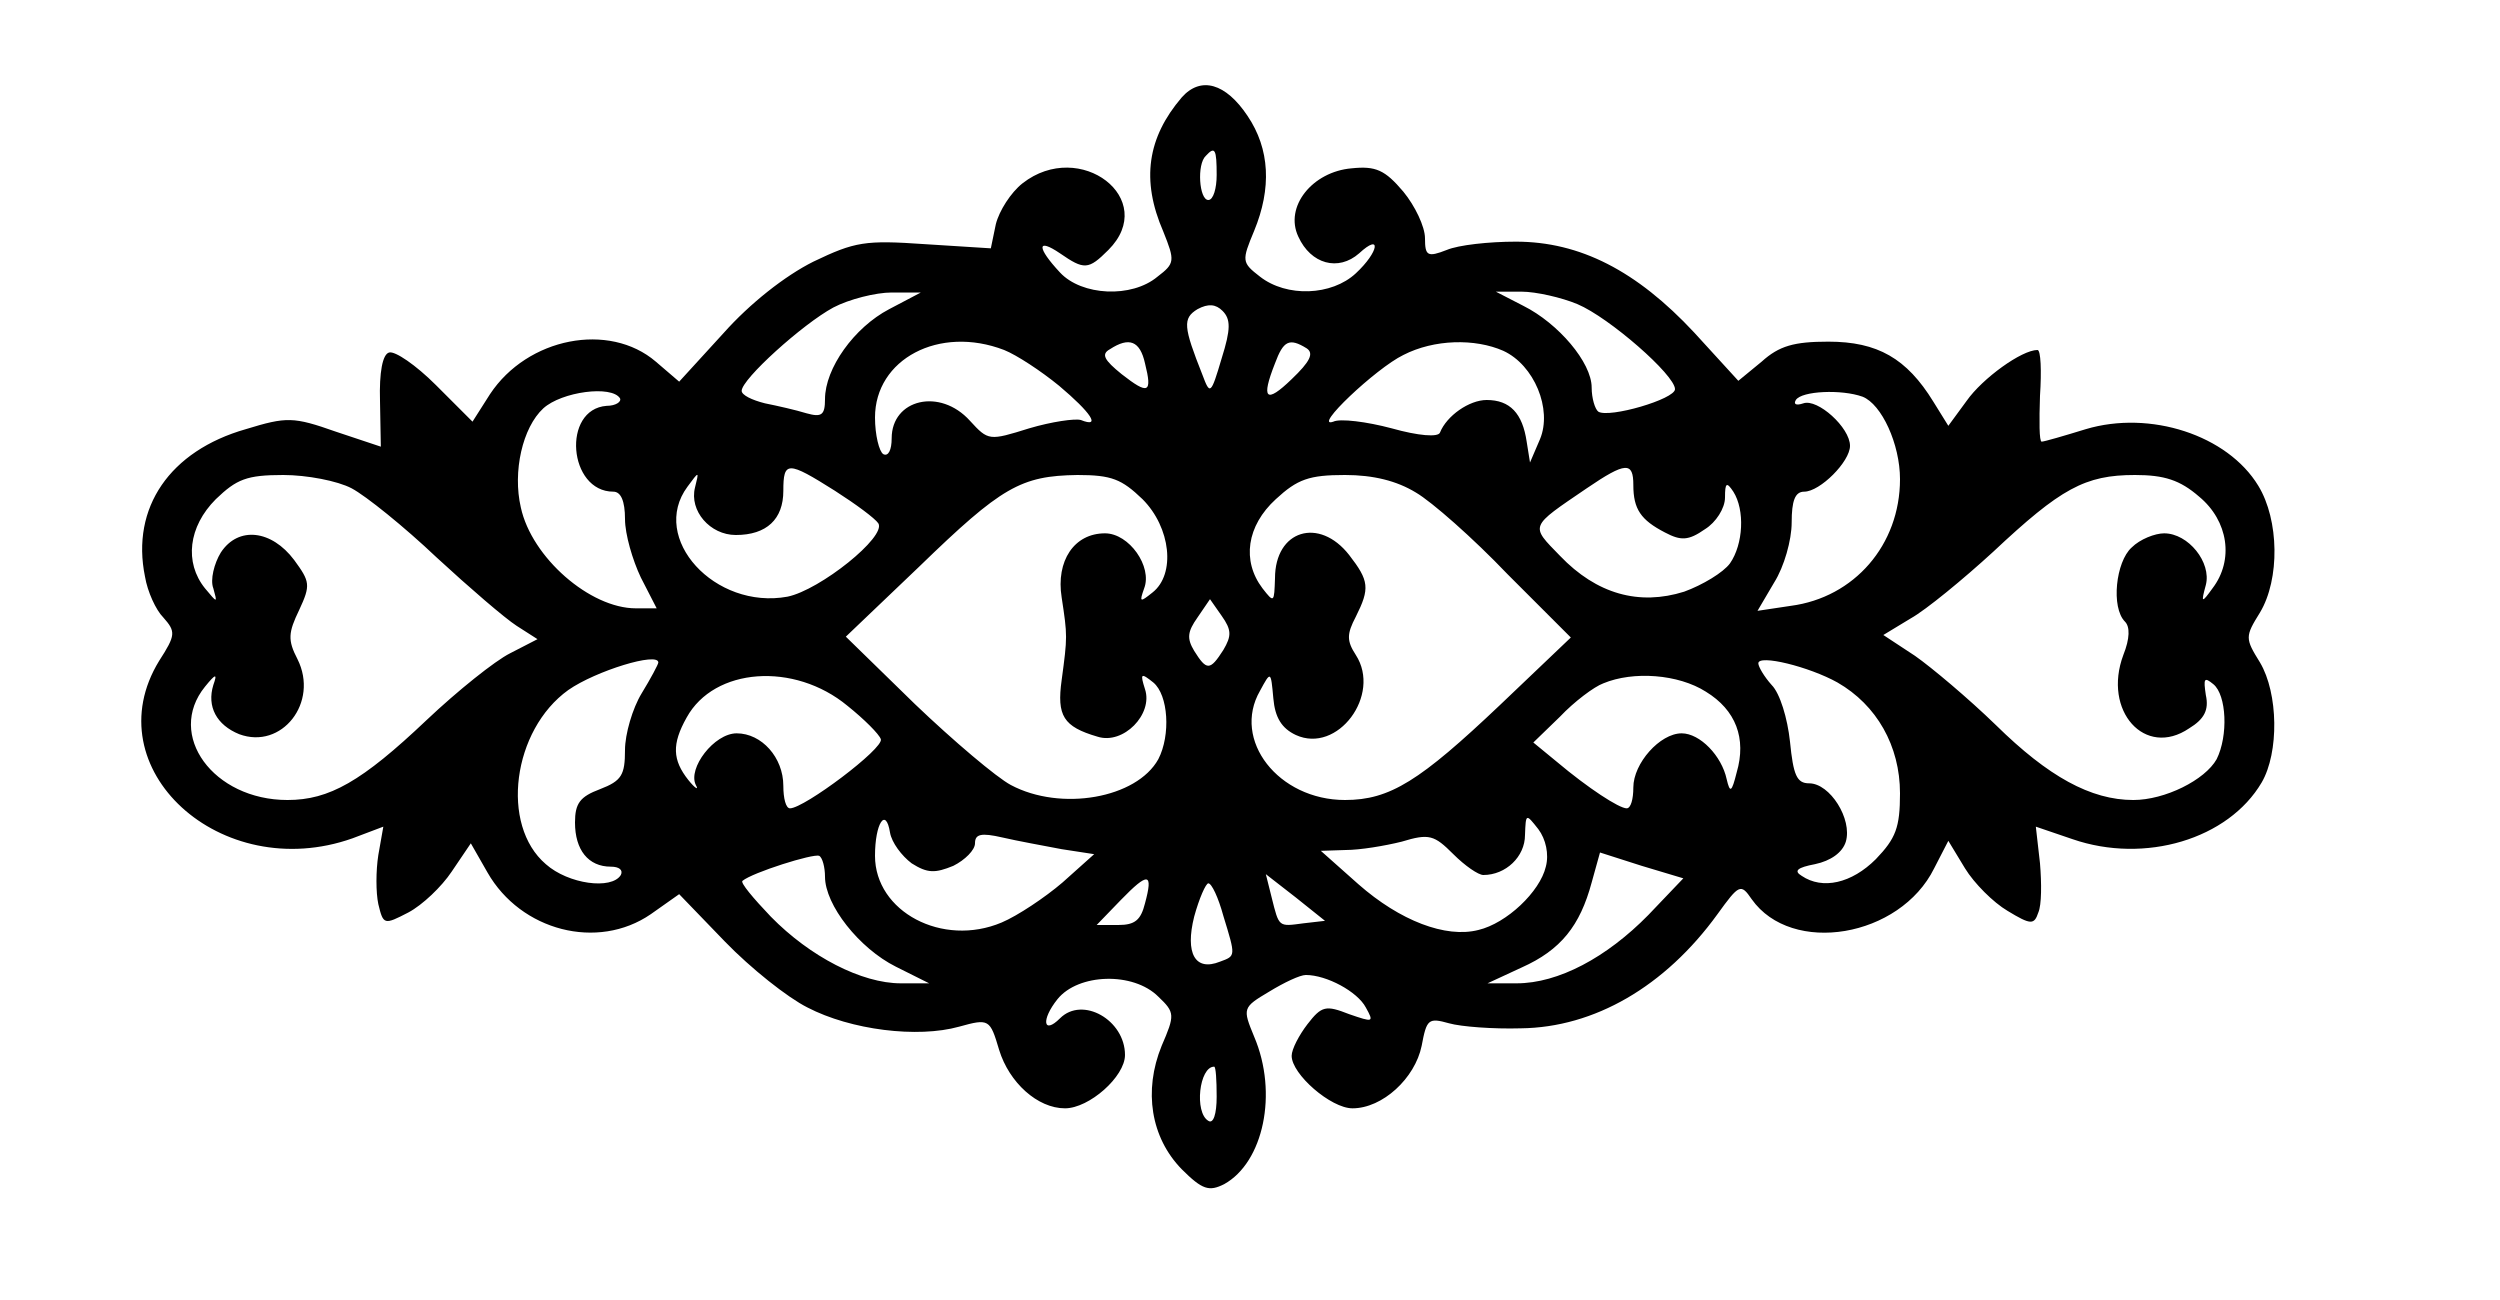 <?xml version="1.0" standalone="no"?>
<!DOCTYPE svg PUBLIC "-//W3C//DTD SVG 20010904//EN"
 "http://www.w3.org/TR/2001/REC-SVG-20010904/DTD/svg10.dtd">
<svg version="1.0" xmlns="http://www.w3.org/2000/svg"
 width="300pt" height="156pt" viewBox="0 0 300 156"
 preserveAspectRatio="xMidYMid meet">
<g transform="translate(0,156) scale(0.1,-0.1)"
fill="#000000" stroke="none">
<path d="M1418 1443 c-41 -48 -49 -99 -22 -161 14 -35 14 -38 -7 -54 -31 -26
-91 -23 -117 5 -28 30 -28 42 0 23 29 -20 34 -20 58 4 61 61 -34 134 -103 80
-14 -11 -28 -33 -32 -49 l-6 -29 -79 5 c-72 5 -84 3 -134 -21 -34 -17 -76 -50
-108 -86 l-53 -58 -28 24 c-56 48 -154 29 -199 -39 l-21 -33 -44 44 c-24 24
-49 41 -56 39 -8 -2 -12 -24 -11 -58 l1 -55 -54 18 c-51 18 -59 18 -108 3 -91
-26 -138 -94 -121 -177 3 -18 13 -40 22 -49 15 -17 15 -21 -5 -52 -79 -129 74
-269 232 -213 l37 14 -6 -34 c-3 -19 -3 -45 0 -59 6 -25 7 -25 36 -10 17 9 40
31 52 49 l23 34 20 -35 c40 -70 132 -94 196 -50 l34 24 55 -57 c31 -32 75 -67
99 -79 52 -27 132 -37 182 -23 36 10 37 9 48 -28 12 -39 46 -70 79 -70 29 0
72 38 72 64 0 42 -51 71 -78 44 -20 -20 -23 -2 -3 23 25 31 91 33 121 3 20
-19 20 -22 4 -59 -22 -54 -13 -110 24 -148 25 -25 33 -27 51 -18 47 26 65 109
36 177 -14 34 -14 35 18 54 18 11 37 20 44 20 25 0 62 -20 72 -39 10 -18 9
-18 -20 -8 -28 11 -33 10 -50 -12 -10 -13 -19 -30 -19 -38 0 -22 47 -63 73
-63 36 0 75 36 83 75 6 32 8 34 33 27 14 -4 53 -7 86 -6 88 1 173 50 236 137
26 36 28 37 41 18 48 -68 178 -46 219 37 l17 33 20 -33 c11 -18 34 -41 51 -51
28 -17 32 -17 37 -2 4 9 4 35 2 59 l-5 44 44 -15 c87 -30 187 0 227 68 21 36
20 107 -2 144 -18 29 -18 31 0 60 24 40 23 111 -2 152 -37 61 -130 91 -207 68
-26 -8 -50 -15 -53 -15 -3 0 -3 25 -2 55 2 30 1 55 -3 55 -19 0 -66 -34 -85
-61 l-22 -30 -18 29 c-32 52 -67 72 -126 72 -41 0 -59 -5 -80 -24 l-28 -23
-53 58 c-69 74 -137 109 -214 109 -32 0 -69 -4 -83 -10 -23 -9 -26 -7 -26 14
0 14 -12 39 -26 56 -22 26 -33 31 -62 28 -47 -4 -81 -46 -64 -82 15 -33 48
-42 73 -20 27 25 24 2 -4 -24 -29 -27 -83 -29 -115 -4 -22 17 -22 19 -7 55 21
51 19 98 -8 138 -26 39 -56 48 -79 22z m42 -93 c0 -16 -4 -30 -10 -30 -11 0
-14 43 -3 53 11 12 13 8 13 -23z m-393 -161 c-42 -22 -77 -71 -77 -108 0 -19
-4 -22 -22 -17 -13 4 -35 9 -50 12 -16 4 -28 10 -28 15 0 14 73 80 110 100 19
10 51 18 70 18 l35 0 -38 -20z m826 6 c38 -16 117 -85 117 -102 0 -12 -79 -35
-92 -27 -4 3 -8 16 -8 29 0 30 -40 77 -82 98 l-33 17 31 0 c17 0 48 -7 67 -15z
m-427 -65 c-13 -44 -14 -44 -23 -20 -23 58 -24 68 -6 79 13 7 22 6 30 -2 10
-10 10 -22 -1 -57z m-261 10 c15 -6 44 -25 66 -43 38 -32 51 -51 26 -41 -7 2
-35 -2 -62 -10 -48 -15 -49 -15 -71 9 -36 40 -94 26 -94 -21 0 -14 -4 -22 -10
-19 -5 3 -10 23 -10 44 0 70 77 111 155 81z m169 -16 c9 -36 4 -38 -28 -13
-21 17 -25 24 -14 30 23 15 36 10 42 -17z m194 18 c9 -6 4 -16 -18 -37 -31
-30 -37 -24 -20 19 10 27 17 31 38 18z m236 -3 c37 -17 59 -70 44 -106 l-12
-28 -4 25 c-5 34 -20 50 -48 50 -21 0 -48 -19 -56 -39 -2 -6 -26 -4 -58 5 -30
8 -62 12 -70 8 -26 -9 51 64 84 80 37 19 86 20 120 5z m-1060 -57 c2 -4 -5 -9
-16 -9 -54 -4 -46 -103 8 -103 9 0 14 -11 14 -33 0 -18 9 -49 19 -70 l19 -37
-25 0 c-55 0 -125 61 -138 121 -10 43 2 96 27 119 22 20 82 28 92 12z m1491 2
c23 -9 45 -57 45 -99 0 -79 -55 -142 -131 -152 l-40 -6 20 34 c12 19 21 51 21
72 0 26 4 37 15 37 19 0 55 36 55 55 0 22 -39 57 -56 51 -9 -3 -12 -1 -9 4 7
11 55 13 80 4z m-1233 -113 c25 -16 48 -33 52 -39 10 -16 -70 -80 -109 -88
-87 -16 -166 70 -120 132 14 19 14 19 9 -1 -7 -28 18 -57 49 -57 37 0 57 19
57 53 0 36 5 36 62 0z m958 7 c0 -29 9 -42 38 -57 19 -10 28 -10 48 4 13 8 24
25 24 38 0 18 2 19 10 7 14 -22 12 -63 -4 -86 -8 -11 -33 -26 -55 -34 -54 -17
-105 -3 -149 43 -36 37 -37 34 32 81 47 32 56 32 56 4z m-1538 -4 c17 -9 63
-46 102 -83 39 -36 82 -73 96 -82 l25 -16 -33 -17 c-18 -9 -63 -45 -100 -80
-78 -74 -117 -96 -167 -96 -89 0 -146 78 -99 136 13 16 15 16 10 2 -8 -26 4
-48 31 -59 51 -19 96 38 70 90 -12 23 -11 32 2 59 14 30 13 34 -6 60 -27 36
-67 41 -88 9 -8 -13 -13 -33 -9 -43 5 -18 5 -18 -10 0 -25 31 -20 74 13 107
25 24 37 29 81 29 28 0 65 -7 82 -16z m949 -13 c34 -34 40 -90 12 -112 -15
-12 -16 -12 -10 5 10 26 -18 66 -47 66 -37 0 -59 -33 -52 -77 7 -46 7 -47 0
-99 -6 -43 2 -56 43 -68 31 -10 67 27 57 57 -6 19 -5 20 10 8 18 -15 21 -63 6
-92 -26 -47 -117 -63 -177 -31 -17 9 -69 53 -115 97 l-83 81 88 84 c99 96 122
109 190 110 41 0 53 -5 78 -29z m328 8 c19 -11 69 -55 110 -98 l76 -76 -85
-81 c-96 -91 -132 -114 -186 -114 -80 0 -136 72 -102 131 13 24 13 24 16 -9 2
-23 10 -36 27 -44 50 -23 103 48 72 96 -11 17 -11 25 0 46 17 34 16 43 -8 74
-36 46 -89 30 -89 -28 -1 -29 -1 -30 -15 -12 -25 33 -19 75 16 107 26 24 40
29 83 29 34 0 62 -7 85 -21z m940 -5 c35 -29 42 -76 16 -110 -13 -18 -14 -18
-8 4 7 27 -21 62 -50 62 -11 0 -29 -7 -39 -17 -19 -17 -25 -72 -8 -89 6 -6 6
-20 -2 -40 -25 -67 26 -124 79 -88 18 11 24 22 20 40 -3 20 -2 22 9 13 16 -13
18 -62 4 -90 -14 -25 -62 -49 -100 -49 -51 0 -102 28 -165 90 -33 32 -77 69
-97 83 l-38 25 33 20 c18 10 63 47 99 80 81 76 110 92 170 92 35 0 54 -6 77
-26z m-1171 -184 c-16 -25 -20 -25 -35 -1 -9 15 -8 23 4 40 l15 22 14 -20 c12
-17 12 -24 2 -41z m-678 -15 c0 -2 -9 -19 -20 -37 -11 -18 -20 -49 -20 -68 0
-30 -4 -37 -30 -47 -24 -9 -30 -17 -30 -40 0 -33 16 -53 43 -53 10 0 15 -4 12
-10 -11 -18 -63 -11 -90 13 -55 47 -40 161 27 209 33 23 108 46 108 33z m1415
-24 c47 -27 75 -76 75 -133 0 -41 -5 -54 -29 -79 -29 -29 -64 -37 -89 -20 -10
6 -5 10 16 14 19 4 33 14 37 27 8 27 -19 70 -44 70 -15 0 -19 10 -23 50 -3 28
-12 58 -22 68 -9 10 -16 22 -16 26 0 11 61 -4 95 -23z m-1188 -28 c20 -16 38
-34 40 -40 4 -11 -92 -83 -109 -83 -5 0 -8 12 -8 27 0 34 -26 63 -56 63 -27 0
-59 -42 -49 -62 4 -7 -1 -4 -9 6 -19 24 -20 43 -2 75 33 60 129 67 193 14z
m1030 17 c36 -22 49 -56 37 -97 -6 -24 -8 -25 -12 -8 -6 28 -32 55 -54 55 -26
0 -58 -36 -58 -65 0 -14 -3 -25 -8 -25 -9 0 -46 24 -84 56 l-28 23 32 31 c17
18 41 36 52 40 36 15 90 11 123 -10z m-953 -206 c19 -12 28 -12 50 -3 14 7 26
19 26 27 0 11 7 13 33 7 17 -4 50 -10 71 -14 l39 -6 -38 -34 c-21 -18 -54 -40
-73 -48 -71 -30 -152 13 -152 80 0 39 13 59 18 28 2 -12 14 -28 26 -37z m761
-4 c-7 -30 -47 -68 -81 -76 -39 -10 -94 11 -144 55 l-45 40 30 1 c17 0 47 5
67 10 33 10 39 8 62 -15 14 -14 30 -25 36 -25 27 0 50 22 50 48 1 26 1 26 16
7 9 -12 13 -30 9 -45z m-865 -12 c0 -34 41 -86 85 -108 l40 -20 -34 0 c-47 0
-109 32 -156 80 -21 22 -37 41 -34 43 12 10 85 33 92 30 4 -2 7 -14 7 -25z
m988 -46 c-50 -51 -108 -82 -158 -82 l-35 0 41 19 c47 21 70 50 84 102 l10 36
50 -16 50 -15 -42 -44z m-604 14 c-5 -20 -12 -26 -32 -26 l-26 0 29 30 c33 34
39 33 29 -4z m190 -24 c-30 -4 -29 -5 -38 31 l-7 28 36 -28 35 -28 -26 -3z
m-96 9 c15 -49 15 -48 -4 -55 -30 -12 -42 10 -31 54 6 22 14 40 17 40 4 0 12
-17 18 -39z m-8 -217 c0 -21 -4 -33 -10 -29 -17 10 -11 65 7 65 2 0 3 -16 3
-36z"/>
</g>
</svg>
